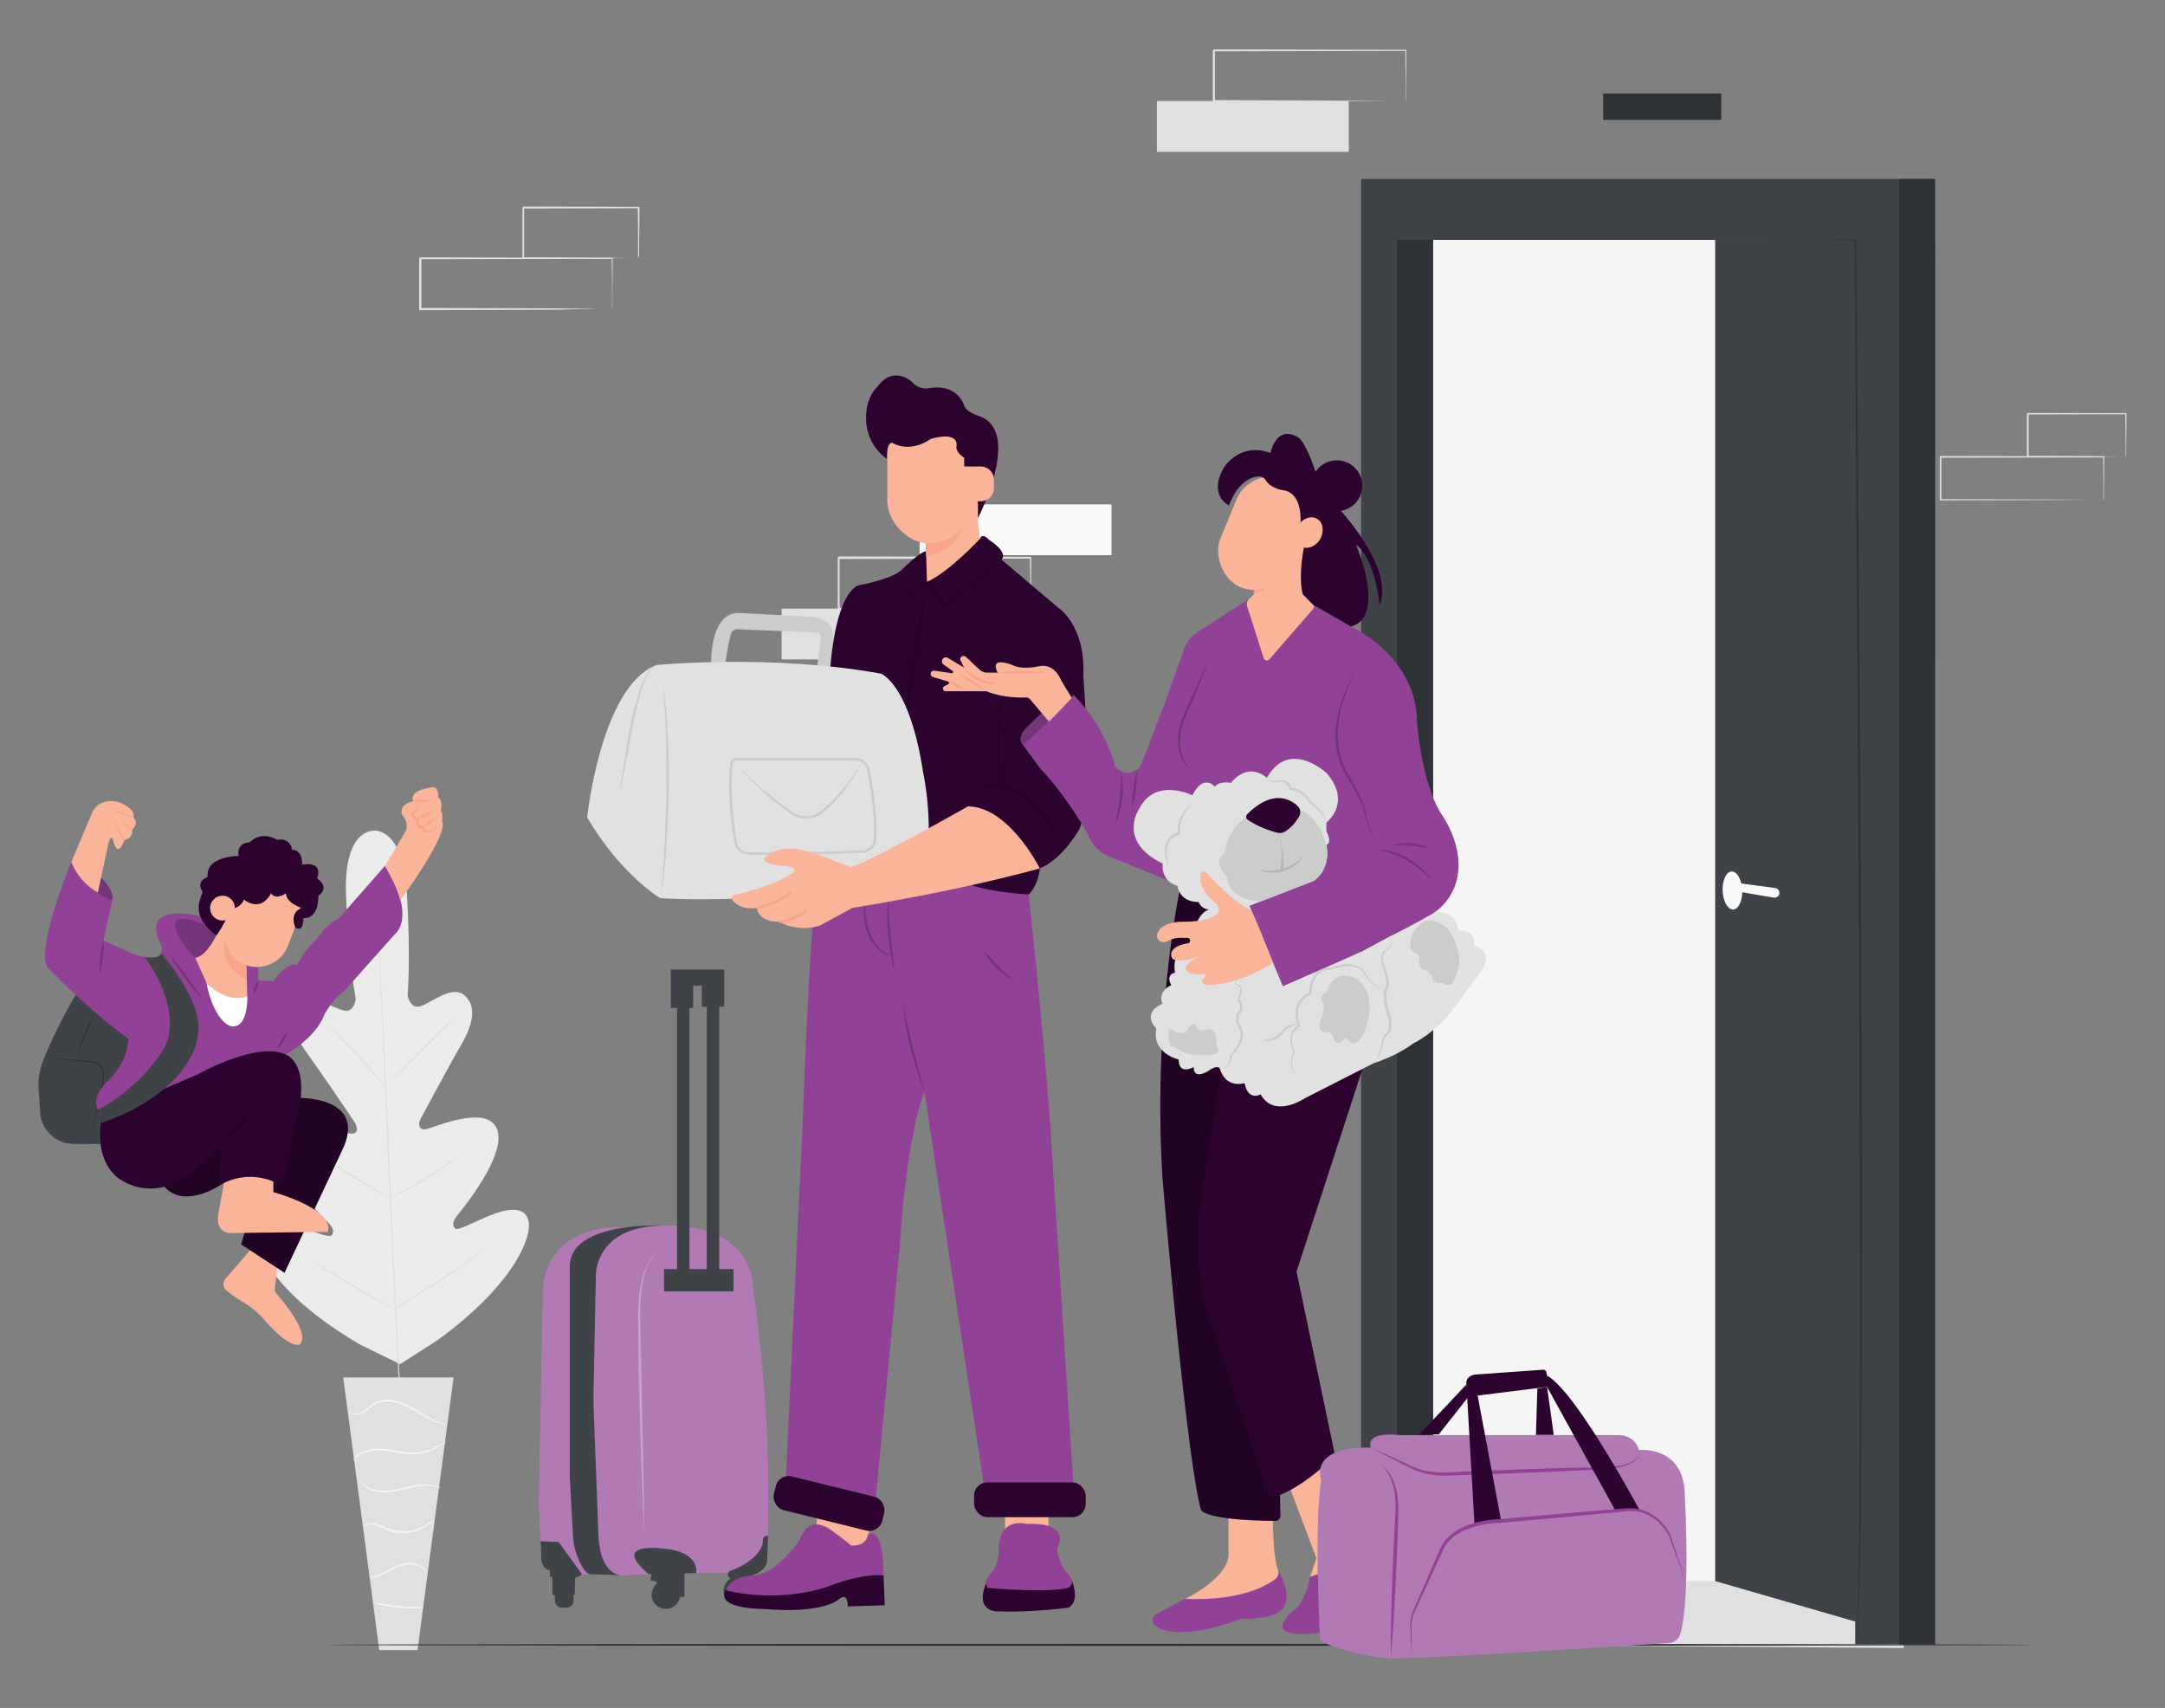  <!DOCTYPE svg PUBLIC "-//W3C//DTD SVG 1.1//EN" "http://www.w3.org/Graphics/SVG/1.1/DTD/svg11.dtd">
<svg xmlns="http://www.w3.org/2000/svg" width="865.76" height="682.89" viewBox="0 0 865.76 682.89">
<rect x="0" y="0" width="865.76" height="682.89" fill="#808080" stroke="none"/>
<defs>
<style xmlns="http://www.w3.org/1999/xhtml">*, ::after, ::before { box-sizing: border-box; }
img, svg { vertical-align: middle; }
</style>
<style xmlns="http://www.w3.org/1999/xhtml">*, body, html { -webkit-font-smoothing: antialiased; }
img, svg { max-width: 100%; }
</style>
</defs>
<path d="M565.86,657.47s-1-27.52,0-26.58,120,0,120,0l75.43,18.41v9.64Z" fill="#e0e0e0"/>
<path d="M149.24,332.2s-11.94-.85-10.86,25.95,3.85,41.09,3.85,41.09-.36,5.94-5,4.73-13.25-6.91-17.58-2.54-2.86,11.36,3,19.46,18.17,26.28,19.27,28,1.58,4.65-1.75,4.37-25.24-7.77-28.2,2.9,17.11,30.49,19.33,32.76,2.28,3.61,1.39,4.95-8-1.86-14.38-3.73-14.06-2.92-15.22,3.37,7.69,24.69,40.85,44.07L160,545.43,175,535.81c31.06-22.59,38-41.8,36.28-47.94S202,483.53,195.85,486s-12.95,6.4-13.95,5.15-1-2.65.89-5.06,19.94-24.21,16-34.53-25.15-.69-28.4-.08-3.15-2.44-2.17-4.18,11.28-21.1,16.32-29.75,5.93-15.66,1.08-19.68-12.73,2.76-17.2,4.37S163,398,163,398s1.29-14.48-.3-41.27S149,332.12,149,332.12" fill="#ebebeb"/>
<path d="M150.18,356.21v.56a7.59,7.59,0,0,0,.13,1.58c.11,1.48.25,3.61.44,6.31.36,5.49.84,13.46,1.37,23.3,1.09,19.67,2.37,46.86,3.69,76.9s2.51,57.24,3.51,76.93c.49,9.81.9,17.77,1.18,23.29.14,2.73.24,4.86.31,6.31v1.66a2.53,2.53,0,0,1,0,.55v-.55a9.54,9.54,0,0,0-.12-1.66c-.1-1.46-.24-3.59-.43-6.31-.36-5.49-.83-13.45-1.39-23.29-1.08-19.67-2.36-46.87-3.67-76.92s-2.4-57.13-3.44-76.8c-.5-9.81-.91-17.78-1.18-23.3-.14-2.74-.25-4.87-.32-6.31v-1.65Z" fill="#e0e0e0"/>
<path d="M131.52,410a4.91,4.91,0,0,1,1,.82c.61.55,1.46,1.39,2.52,2.43,2.11,2.08,4.94,5,8,8.36l7.81,8.53,2.36,2.59a5.24,5.24,0,0,1,.84,1,5.27,5.27,0,0,1-1-.82c-.61-.55-1.48-1.39-2.52-2.45-2.08-2.1-4.87-5.09-7.89-8.41l-7.88-8.48c-.93-1-1.72-1.86-2.39-2.56A5.77,5.77,0,0,1,131.52,410Z" fill="#e0e0e0"/>
<path d="M155.63,433.17c-.12-.13,5.72-6.23,13-13.65S182,406.19,182.13,406.3s-5.71,6.31-13,13.65S155.75,433.28,155.63,433.17Z" fill="#e0e0e0"/>
<path d="M155.56,479.38a6.13,6.13,0,0,1,1.12-.69l3.16-1.75c2.63-1.48,6.31-3.55,10.19-5.95s7.41-4.73,9.92-6.39l3-2a5.42,5.42,0,0,1,1.14-.67,6.3,6.3,0,0,1-1,.87c-.68.52-1.58,1.26-2.87,2.15-2.46,1.76-5.91,4.13-9.86,6.54s-7.6,4.42-10.3,5.81l-3.15,1.58A5.29,5.29,0,0,1,155.56,479.38Z" fill="#e0e0e0"/>
<path d="M129.14,463.22a4.44,4.44,0,0,1,1.1.52c.7.36,1.68.91,2.89,1.57,2.43,1.38,5.76,3.32,9.47,5.49s7,4.18,9.32,5.67c1.18.72,2.14,1.34,2.79,1.76a4.78,4.78,0,0,1,1,.73,5,5,0,0,1-1.1-.52c-.69-.36-1.69-.92-2.9-1.58-2.43-1.37-5.76-3.31-9.47-5.49s-7-4.18-9.34-5.66c-1.18-.74-2.14-1.34-2.79-1.77A4.82,4.82,0,0,1,129.14,463.22Z" fill="#e0e0e0"/>
<path d="M123.89,504a8.67,8.67,0,0,1,1.4.69l3.72,2c3.16,1.75,7.42,4.21,12.13,7s9,5.26,12.06,7.11l3.61,2.22a7.93,7.93,0,0,1,1.28.89,8.32,8.32,0,0,1-1.41-.68l-3.7-2.05c-3.16-1.75-7.42-4.21-12.15-7s-9-5.27-12-7.11l-3.61-2.21A6.78,6.78,0,0,1,123.89,504Z" fill="#e0e0e0"/>
<path d="M157.41,523.2a8.86,8.86,0,0,1,1.39-.93l3.86-2.36c3.28-2,7.79-4.73,12.62-7.89s9.26-6.18,12.41-8.38l3.73-2.58a9.81,9.81,0,0,1,1.4-.9,8.22,8.22,0,0,1-1.26,1.09c-.84.66-2.07,1.57-3.61,2.74-3.16,2.29-7.42,5.35-12.34,8.54s-9.46,5.91-12.79,7.88c-1.58,1-3,1.71-4,2.2A9.36,9.36,0,0,1,157.41,523.2Z" fill="#e0e0e0"/>
<polygon points="181.38 550.73 137.25 550.73 151.65 659.76 166.97 659.76 181.38 550.73" fill="#e0e0e0"/>
<path d="M139.54,564.14a.61.61,0,0,0,.23.38,2.93,2.93,0,0,0,1.07.77,5.34,5.34,0,0,0,4.66-.58c1.78-1,3.33-2.91,5.72-3.76a12.45,12.45,0,0,1,8.11.16,34.72,34.72,0,0,1,7.56,3.66,54.18,54.18,0,0,0,6.15,3.3,16.93,16.93,0,0,0,4.53,1.3,7.77,7.77,0,0,0,1.27.1h.46a22.93,22.93,0,0,1-6-1.88,57.18,57.18,0,0,1-6-3.39,33.44,33.44,0,0,0-7.68-3.78,13,13,0,0,0-8.57-.1,11.61,11.61,0,0,0-3.3,2,25,25,0,0,1-2.52,2,5.14,5.14,0,0,1-4.29.74A4.26,4.26,0,0,1,139.54,564.14Z" fill="#f5f5f5"/>
<path d="M141.14,584.22a13.66,13.66,0,0,1,1.05-1.17,9.71,9.71,0,0,1,3.53-2.24,15.82,15.82,0,0,1,6.14-.93,63.83,63.83,0,0,1,7.66,1.06,26.11,26.11,0,0,0,7.89.31,20.83,20.83,0,0,0,6.18-1.76,19.63,19.63,0,0,0,3.72-2.21,5.23,5.23,0,0,0,1.19-1.06,44.81,44.81,0,0,1-5.19,2.81,23.14,23.14,0,0,1-6.06,1.58,27.8,27.8,0,0,1-7.67-.38,58,58,0,0,0-7.77-1,15.81,15.81,0,0,0-6.31,1.12,9.27,9.27,0,0,0-3.54,2.52,6,6,0,0,0-.66,1A1.31,1.31,0,0,0,141.14,584.22Z" fill="#f5f5f5"/>
<path d="M176.46,595a3.88,3.88,0,0,0-1.21-.63,13.13,13.13,0,0,0-3.66-.77,22.87,22.87,0,0,0-5.54.31c-2.05.33-4.26.9-6.58,1.39a27.42,27.42,0,0,1-6.57.74,14.16,14.16,0,0,1-5.21-1.12,11.84,11.84,0,0,1-4-3,3.49,3.49,0,0,0,.74,1.15,9.35,9.35,0,0,0,3,2.26,14.2,14.2,0,0,0,5.39,1.32,26.51,26.51,0,0,0,6.76-.69c2.35-.51,4.54-1.09,6.54-1.45a25.1,25.1,0,0,1,5.4-.46A21,21,0,0,1,176.46,595Z" fill="#f5f5f5"/>
<path d="M145,610.09a7.1,7.1,0,0,1,4.29-.44,20.48,20.48,0,0,1,4.48,1.67,16.84,16.84,0,0,0,5.82,1.57,17.32,17.32,0,0,0,10.52-2.41,14,14,0,0,0,2.64-2,4.06,4.06,0,0,0,.77-.93A36.45,36.45,0,0,1,169.9,610a18.14,18.14,0,0,1-10.24,2.18c-4.18-.24-7.38-2.73-10.28-3.06a6.5,6.5,0,0,0-3.33.28A2.26,2.26,0,0,0,145,610.09Z" fill="#f5f5f5"/>
<path d="M147.5,631a8.78,8.78,0,0,0,3.68-.74c2.22-.74,5-2.43,8.17-3.71a13,13,0,0,1,4.73-1,8.8,8.8,0,0,1,3.77.85,8.93,8.93,0,0,1,2.73,2.35,2,2,0,0,0-.43-.93,6,6,0,0,0-2.06-1.86,8.82,8.82,0,0,0-4-1.09,13.73,13.73,0,0,0-5,1c-3.32,1.33-6,3.08-8.1,3.91S147.49,630.89,147.5,631Z" fill="#f5f5f5"/>
<path d="M149.65,640.75a10.23,10.23,0,0,0,2.8.92,53.21,53.21,0,0,0,7,1.16,49.23,49.23,0,0,0,7.08.21,9.94,9.94,0,0,0,2.92-.35c0-.22-4.47,0-9.92-.57S149.73,640.55,149.65,640.75Z" fill="#f5f5f5"/>
<rect x="462.63" y="40.41" width="76.74" height="20.3" fill="#e0e0e0"/>
<path d="M562.1,40.41a2.16,2.16,0,0,1,0-.36V35c0-3.5-.08-8.53-.12-14.89l.23.24-76.74.16c.18-.18-.39.39.38-.4h0v20.3l-.38-.38,54.58.18,16.14.11h.17l-16,.11-55,.17H485V20.14h0l.39-.39,76.74.16h.24v.23c0,6.42-.1,11.5-.13,15v5A1.36,1.36,0,0,1,562.1,40.41Z" fill="#e0e0e0"/>
<rect x="312.56" y="243.36" width="76.74" height="20.3" fill="#e0e0e0"/>
<rect x="367.74" y="201.67" width="76.74" height="20.3" fill="#fafafa"/>
<path d="M412,243.36V238c0-3.5-.08-8.53-.14-14.89l.23.24-76.74.15.4-.39h0v20.27l-.38-.38,54.69.17,16.15.11h.17l-16.05.11-55,.18H335V222.87h0l.4-.39,76.74.15h.25v.24c0,6.4-.11,11.5-.14,15v4.95A.7.7,0,0,1,412,243.36Z" fill="#e0e0e0"/>
<path d="M244.76,123.53a2.41,2.41,0,0,1,0-.38v-5c0-3.51,0-8.55-.12-14.9l.23.24-76.74.14.38-.38h0v20.27l-.38-.39,54.69.17,16.14.11h0l-16,.43L168,124h-.39V103.3h0c.77-.79.22-.22.39-.39l76.74.16H245v.23c0,6.41-.09,11.5-.13,15v4.93C244.84,123.36,244.8,123.44,244.76,123.53Z" fill="#e0e0e0"/>
<path d="M255.16,103.3V97.77c0-3.57,0-8.6-.14-14.78l.26.28-46.1.11c-.35.35.47-.47.39-.38h0v20.27l-.38-.38,33,.18,9.6.11h3.52a5.89,5.89,0,0,1-.84,0H252l-9.47.11-33.23.17h-.37V83h0l.4-.4,46.11.11h.28v.27c0,6.31-.11,11.34-.14,15v4A8.26,8.26,0,0,1,255.16,103.3Z" fill="#e0e0e0"/>
<path d="M841.13,199.9a1.61,1.61,0,0,1,0-.31v-4.28c0-3,0-7.27-.11-12.62l.2.21L776,183l.33-.33h0v17.23l-.31-.32,46.48.14,13.73.1h.15l-13.64.09-46.72.15h-.33v-17.4h0l.33-.33,65.24.12h.2v.21c0,5.46-.09,9.78-.11,12.79v4.2A2.2,2.2,0,0,1,841.13,199.9Z" fill="#e0e0e0"/>
<path d="M850,182.65a1.93,1.93,0,0,1,0-.34V178c0-3-.08-7.31-.13-12.62l.24.23-39.2.1.33-.33h0v17.22l-.31-.31,28,.14,8.17.09h2.21a5.08,5.08,0,0,1,.78,0,2.81,2.81,0,0,1-.71,0h-2.14l-8.09.1-28.25.14h-.34V165.44h0s.64-.63.35-.33l39.2.09h.24v.24c0,5.31-.1,9.63-.13,12.62v3.4A9.68,9.68,0,0,1,850,182.65Z" fill="#e0e0e0"/>
<path d="M812.88,657.66c0,.22-152.88.41-341.43.41S130,657.88,130,657.66s152.85-.41,341.46-.41S812.88,657.44,812.88,657.66Z" fill="#2e3135"/>
<polygon points="692.63 632.17 560.4 632.17 560.4 79.72 708.06 79.72 692.63 632.17" fill="#f5f5f5"/>
<polyline points="685.88 95.92 685.88 632.17 773.52 657.47 773.82 95.92 685.88 95.92" fill="#3f4347"/>
<path d="M696.69,355.89c.17,4.2-1.44,7.68-3.6,7.76s-4.05-3.25-4.23-7.44,1.45-7.67,3.6-7.76S696.51,351.69,696.69,355.89Z" fill="#fafafa"/>
<path d="M692.65,352.77l17.25,2.3a1.94,1.94,0,0,1,1.66,1.83h0a1.91,1.91,0,0,1-1.83,2,1.88,1.88,0,0,1-.41,0l-16.55-2.81Z" fill="#fafafa"/>
<polygon points="544.29 71.57 544.29 90.1 544.29 95.92 544.29 657.47 573.05 657.47 573.05 95.92 741.88 95.92 741.88 657.47 773.52 657.47 773.52 95.92 773.52 90.1 773.52 71.57 544.29 71.57" fill="#3f4347"/>
<rect x="558.66" y="95.92" width="14.39" height="561.55" fill="#2e3135"/>
<rect x="759.43" y="71.57" width="14.39" height="585.91" fill="#2e3135"/>
<rect x="641.08" y="37.38" width="47.24" height="10.55" fill="#2e3135"/>
<path d="M742,657.47h0a.59.59,0,0,0,.14-.23,8,8,0,0,0,.21-1.17c.12-1.06.25-2.62.34-4.73.22-4.11.4-10.18.54-18,.3-15.63.47-38.25.54-66.25.15-55.88,0-133.11-.51-218.39-.66-104.8-1.23-197.38-1.58-252.91l.24.23-41.28-.11h0l41.28-.11h.24v.24c.58,55.49,1.39,148.1,1.92,252.9.43,85.29.57,162.47.27,218.42-.14,27.94-.41,50.56-.79,66.25q-.3,11.83-.69,18c-.14,2-.29,3.61-.43,4.65a8.12,8.12,0,0,1-.25,1.19.53.53,0,0,1-.17.25Z" fill="#2e3135"/>
<path d="M44.84,360.12s1.11-2.51-2.3-6.91a20.4,20.4,0,0,0-8.7-6.38l-5.37-2.09S27.73,354.91,44.84,360.12Z" fill="#914296" data-primary="true"/>
<path d="M44.84,360.12s1.11-2.51-2.3-6.91a20.4,20.4,0,0,0-8.7-6.38l-5.37-2.09S27.73,354.91,44.84,360.12Z" opacity="0.2"/>
<path d="M110.91,506.87l-1,8.3a2.65,2.65,0,0,0,.63,2c3,3.49,13.87,16.6,9.16,20.46,0,0-4,2-14.88-10.91a33.64,33.64,0,0,0-7-5.74,51.13,51.13,0,0,1-6-4l-1.25-1a3.27,3.27,0,0,1-.44-4.68l9.88-11.45Z" fill="#f9b499"/>
<path d="M113.77,508.9,96.42,497.5l8.92-29.26-11.4-1-6.45,6.95s-14,9.25-21.86.16L103.86,436l16,3s27.67-.48,16.76,21.34Z" fill="#2b032e" data-secondary="true"/>
<path d="M113.77,508.9,96.42,497.5l8.92-29.26-11.4-1-6.45,6.95s-14,9.25-21.86.16L103.86,436l16,3s27.67-.48,16.76,21.34Z" opacity="0.2"/>
<path d="M40.13,457.45l-10.68-.08A13.47,13.47,0,0,1,16.14,445.6c0-.22-.05-.45-.07-.67l-.63-9.16a26.62,26.62,0,0,1,1.69-11.38,192.22,192.22,0,0,1,13.11-26.56l34.93,5.93Z" fill="#3f4347"/>
<path d="M35.91,453.85a108.74,108.74,0,0,0,3.87-12.37,46,46,0,0,0,1.67-12.88,4.53,4.53,0,0,0-4.57-4.17c-2.14-.24-4.29-.48-6.45-.66-4.3-.38-8.62-.68-12.94-.75,4.31.28,8.61.67,12.91,1.13,2.14.24,4.29.47,6.43.73A4.06,4.06,0,0,1,41,428.63c.25,4.29-.63,8.58-1.54,12.76s-2.17,8.36-3.5,12.46Z" fill="#2e3135"/>
<path d="M31,420.62a139.55,139.55,0,0,0,6.62-15.46A140.36,140.36,0,0,0,31,420.62Z" fill="#2e3135"/>
<path d="M19.05,386.9s18.35,18.85,32.24,28.27c0,0,.49,8.93-8.44,17.36,0,0-6.5,5.74-3.72,11.16a8,8,0,0,0,1.74,2.23l24.92-10.68,13.27-5.69s25.29-13.39,35.21-7.93c0,0,11.9-6.45,15.38-15.87,0,0,3.47-6.45,7.93-9.43l20.33-22.81s8.93-6.45-4-27.28L135.6,367.06a20.18,20.18,0,0,0-8.43,7.94,35.41,35.41,0,0,0-8.44,10.91s-3.47-2-9.42,6.45l-6-.5-.1-5.69s-10.81.73-16.51-12.41c0,0-2.55-1.65-6.45-7.44,0,0-20.86-5.39-17.46,7.53a8.41,8.41,0,0,0,.74,1.85c.64,1.24,1.77,3.86.85,5.57-.7,1.28-2.54,2.05-6.61,1.33a35.86,35.86,0,0,1-4.55-1.16L41.37,376l3.47-15.87s-12.9-5.46-16.37-15.38C28.47,344.74,14.09,379.46,19.05,386.9Z" fill="#914296" data-primary="true"/>
<path d="M250.55,490.63s-33.62-3.05-33.62,28.19l-1.49,82.83,1,21.32s2.48,7.94,19.34,6.45l-.48-113.23a32,32,0,0,1,4.14-16.07C241.78,496,245.33,492.07,250.55,490.63Z" fill="#914296" data-primary="true"/>
<path d="M250.55,490.63s-33.62-3.05-33.62,28.19l-1.49,82.83,1,21.32s2.48,7.94,19.34,6.45l-.48-113.23a32,32,0,0,1,4.14-16.07C241.78,496,245.33,492.07,250.55,490.63Z" fill="#fff" opacity="0.3"/>
<path d="M265.53,490.06s-24-1.41-33.89,7.68a12.12,12.12,0,0,0-3.8,8.94v83.56l1.26,23.48a28.46,28.46,0,0,0,3,11.37c1.06,2.1,2.34,3.94,3.71,4.33l12.09.38L250.66,498Z" fill="#3f4347"/>
<path d="M264.54,490.06s35.71-3,36.7,25.79c0,0,5.95,39.18,5.95,75.88v24.79s-.47,12-18.3,12.39h-1c-18.84,0-38.68,1-38.68,1s-9.42,1-9.92-16.86l-2-53.06,1-50.09S237.76,490.55,264.54,490.06Z" fill="#914296" data-primary="true"/>
<path d="M264.54,490.06s35.71-3,36.7,25.79c0,0,5.95,39.18,5.95,75.88v24.79s-.47,12-18.3,12.39h-1c-18.84,0-38.68,1-38.68,1s-9.42,1-9.92-16.86l-2-53.06,1-50.09S237.76,490.55,264.54,490.06Z" fill="#fff" opacity="0.3"/>
<path d="M263.55,500a13.13,13.13,0,0,0-4.55,5.45c-5.19,10.83-3.51,23.78-3.65,35.45.27,18.6.87,38.76,1.6,57.35.21,4.77.4,9.55.65,14.33-.18-28.75-1.32-60.89-1.6-89.61.09-7.06,1.39-18.59,7.55-23Z" fill="#fff" opacity="0.3"/>
<path d="M273.75,629.11l4.66-.14s1.51-7.49-10.4-9.47c0,0-25.45-4.29-8.51,10l1.07-.27-.49,2.66,2.48.49.5,2.48s-3,1-1,5c0,0,1.49,2,5.16-.94l6.44-.49Z" fill="#3f4347"/>
<circle cx="266.28" cy="637.6" r="5.7" fill="#3f4347"/>
<circle cx="295.04" cy="636.11" r="5.7" fill="#3f4347"/>
<path d="M223.38,616.52l9.35,12.86s-2.9,3.51-12.82,1v-2.48s-3.47-.49-3.47-5l-.26-6.65Z" fill="#3f4347"/>
<path d="M230,630l-.16,7.14a.73.73,0,0,1-.73.72h-7.47a.74.74,0,0,1-.74-.74v-7.69Z" fill="#3f4347"/>
<path d="M224.72,636.36h1.78a2.83,2.83,0,0,1,2.83,2.83v3.62a0,0,0,0,1,0,0h-7.44a0,0,0,0,1,0,0v-3.62a2.83,2.83,0,0,1,2.83-2.83Z" transform="translate(451.22 1279.17) rotate(-180)" fill="#3f4347"/>
<path d="M307.19,614l-.49,10.42s0,6-13.84,6.87a1.72,1.72,0,0,1-1.79-1.43h0A1.73,1.73,0,0,1,292.2,628c2.83-1,9.3-3.75,12.22-9.19a5.9,5.9,0,0,0,.63-2.83C305.05,615.12,305.41,614,307.19,614Z" fill="#3f4347"/>
<rect x="265.53" y="507.42" width="27.77" height="8.93" transform="translate(558.84 1023.76) rotate(-180)" fill="#3f4347"/>
<rect x="282.65" y="399.05" width="4.96" height="111.59" transform="translate(570.25 909.69) rotate(-180)" fill="#3f4347"/>
<rect x="270.74" y="399.55" width="4.96" height="111.59" transform="translate(546.44 910.68) rotate(-180)" fill="#3f4347"/>
<path d="M284.38,264.9s-.49-19.84,10.91-19.84l28.27,1.49s10.42-.15,9.67,9.1l-1,10.91-5.46.07,1.54-11.86a1.66,1.66,0,0,0-1.58-1.85L295,251.6a2.72,2.72,0,0,0-2.76,2.06,96.74,96.74,0,0,0-2.13,11.48Z" fill="#ccc"/>
<path d="M428.59,631.79s3.58,8.54-1.38,11c0,0-14.87,2-27.27,1.49,0,0-10.66,1.15-5.58-11.33Z" fill="#2b032e" data-secondary="true"/>
<path d="M353.32,629.91l.49,11.91-14.87.49s.49-6.44-4-2.48c0,0-6.45,5.46-29.26,3.48,0,0-20.78.17-15.11-8.1l46.85-9.76Z" fill="#2b032e" data-secondary="true"/>
<path d="M411.34,357.64s5,45.13,8.43,88.77l9.43,146.8L394,597.68,369.68,436.49s-6.94,15.38-9.91,62.49l-9.92,103.66-35.71-8.93,6.94-147.3s2.48-71.41,5-85.3l3.47-7.44,53.56-15.37Z" fill="#914296" data-primary="true"/>
<g opacity="0.2">
<path d="M392.5,379c3,5.48,7.69,10.68,13.39,13.4-5-3.95-9.17-8.63-13.39-13.4Z"/>
</g>
<g opacity="0.2">
<path d="M369.68,436.49c-3-11.54-6.4-23.46-8.43-35.21a91.57,91.57,0,0,0,2.88,17.93,133.71,133.71,0,0,0,5.55,17.28Z"/>
</g>
<g opacity="0.2">
<path d="M357.78,388.88c-.94-9.91-2.43-19.78-2.48-29.75a60.55,60.55,0,0,0-.07,15,100.9,100.9,0,0,0,2.55,14.77Z"/>
</g>
<g opacity="0.2">
<path d="M345.88,359.13c-1.34,7.89.1,18.27,8,22.24a13.45,13.45,0,0,0,3.42,1.07,17.48,17.48,0,0,1-3.18-1.5c-7.2-4.53-8.22-14-8.23-21.81Z"/>
</g>
<path d="M392,215.3s.5-2.48,3.47.5c0,0,7.94,5,5,7.93l22.82,19.35s10.91,6.94,9.92,27.27c0,0,4,48.11-1.49,61,0,0-6.45,11.91-15.87,15.87,0,0-.5,6.45-4.47,10.42,0,0-19.34-1-26.78-5.46l-59.51-21.82,6.94-63s1.49-28.27,10.91-33.23c0,0,13.39-2.48,17.36-6,0,0,6.81-7,9.86-7.7Z" fill="#2b032e" data-secondary="true"/>
<path d="M409.25,298s-2.33-1.6-.36-5.06a9.07,9.07,0,0,1,1.57-2l7.94-7.7,3.4,4.51Z" fill="#914296" data-primary="true"/>
<path d="M409.25,298s-2.33-1.6-.36-5.06a9.07,9.07,0,0,1,1.57-2l7.94-7.7,3.4,4.51Z" opacity="0.2"/>
<path d="M515,592.72,526.4,623l-2.48,7.44s2,18.85,12.4,3.47l4.47-17.36-9.87-31.25Z" fill="#f9b499"/>
<path d="M511,627.69s8.43,13.63-1,17.6c0,0-3,2-13.89,2,0,0-24.12,9.82-34.13,2.71a2.63,2.63,0,0,1,.2-4.41c2.32-1.36,6.14-3.49,11.61-6.23l25.3-11.9Z" fill="#914296" data-primary="true"/>
<path d="M509.05,603.63s-.4,17.76,2,24.06a3.16,3.16,0,0,1-1,3.61c-4,3.08-14.31,8.77-36.16,8,0,0,17.86-8.43,17.36-18.35V601.65Z" fill="#f9b499"/>
<path d="M512,606.1l-4.43-249.45-36,.21s-10.65,51.37-6.68,114.35c0,0,9.42,111.09,15.37,132.42,0,0,1,4.27,29.74,4.46A2,2,0,0,0,512,606.1Z" fill="#2b032e" data-secondary="true"/>
<path d="M512,606.1l-4.43-249.45-36,.21s-10.65,51.37-6.68,114.35c0,0,9.42,111.09,15.37,132.42,0,0,1,4.27,29.74,4.46A2,2,0,0,0,512,606.1Z" opacity="0.2"/>
<path d="M546.24,423.1l-27.77,85.31L533.66,581a1.64,1.64,0,0,1-.43,1.49c-2.6,2.64-13,12.74-24.13,16.27a1.64,1.64,0,0,1-2-1.05l-26.28-78.85s-3.47-23.31,0-42.65l9.42-61.5Z" fill="#2b032e" data-secondary="true"/>
<path d="M391,198.44s-.5,9.92,1,16.86c0,0-12.4,13.39-21.32,17.36l-.5-17.36,17.36-17.36Z" fill="#f9b499"/>
<path d="M370.18,215.3l.11,7.15s12.5-2.18,14.38-11.36Z" fill="#f7a48b"/>
<path d="M400.82,223.16c-7.44,5.88-15.78,12.88-23,19l.72.08c-1.85-2.47-5.61-7.43-7.49-9.88l-.28-.37-.34.3c-1.59,1.38-4.79,4.16-6.37,5.55l.48.12q-1-2.46-2.1-4.91c-.52-1.22-1.61-3.68-2.15-4.89,1.17,3.26,2.46,6.8,3.68,10l.15.39c.19-.17,3.34-2.71,3.61-2.94L371,233l-.63-.07c2,2.7,5.69,7.7,7.71,10.38,7.35-6.33,15.67-13.57,22.78-20.14Z" opacity="0.2"/>
<path d="M359.77,300.61q6.45-33.81,10.91-68-6.48,33.79-10.91,68Z" opacity="0.2"/>
<path d="M424.43,340.66a33.71,33.71,0,0,0-15-22.56,34.64,34.64,0,0,0-7.93-3.62,12.63,12.63,0,0,0-11.72,2.19,11.92,11.92,0,0,0-3.77,5.76,12.24,12.24,0,0,1,4.07-5.38,12.68,12.68,0,0,1,12.75-1.13c10.78,3.93,18.73,13.74,21.56,24.74Z" opacity="0.2"/>
<path d="M408.86,261.92c-3.58,3.63-5.39,8.65-6.91,13.42-2.94,10.31-3.51,21.24-3.29,31.92L399,314l1-.07c-.29-4-.56-9.52-.57-13.48a97.87,97.87,0,0,1,2.85-25.06c1.43-4.79,3.14-9.81,6.64-13.5Z" opacity="0.2"/>
<path d="M352.33,269.36s11.4,4,16.86,39.68c0,0,5,22.31,0,43.64,0,0-63,8.93-105.14,6.45,0,0-15.38-8.93-29.26-32.24,0,0,5.45-52.57,27.77-61C262.56,265.89,309.18,261.43,352.33,269.36Z" fill="#e1e1e2"/>
<path d="M264.54,271.84c1.3,7.17,1.44,14.51,1.74,21.77.57,18.23.06,36.45-1.15,54.64-.25,3.63-.57,7.26-1.08,10.88,2-10.78,2.54-21.77,3.06-32.69.21-5.47.47-10.95.37-16.43-.07-9.13-.37-18.26-1.23-27.35a77.35,77.35,0,0,0-1.71-10.82Z" fill="#ccc"/>
<path d="M262.56,265.89c-3.4.79-6.17,8.32-7.21,11.41-2.91,8.76-4.21,17.94-5.69,27q-1.08,6.81-2,13.65c1.73-7.74,3.79-19.14,5.25-27.07,1.12-5.41,4.39-23,9.63-25Z" fill="#ccc"/>
<path d="M299,341.62a5.74,5.74,0,0,1-5.37-4.82c-1.18-7.4-2.95-21.39-1.51-31.87a2.16,2.16,0,0,1,2.13-1.85h47.88a5.75,5.75,0,0,1,5.63,4.65h0c1.22,6.37,3.2,18.46,2.66,27.83a5.7,5.7,0,0,1-5.49,5.4c-7.47.3-23.14.87-35.45.87C305.49,341.83,301.86,341.77,299,341.62Zm43.13-37.54H294.23a1.15,1.15,0,0,0-1.15,1c-1.41,10.35.34,24.23,1.51,31.58a4.74,4.74,0,0,0,4.44,4c11.75.59,36-.26,45.84-.66a4.72,4.72,0,0,0,4.54-4.46c.53-9.27-1.43-21.27-2.65-27.6h0A4.74,4.74,0,0,0,342.11,304.08Z" fill="#ccc"/>
<path d="M345.13,304.32a105.82,105.82,0,0,1-10.05,13.48,51.42,51.42,0,0,1-6,5.83,9.94,9.94,0,0,1-7.36,2.71,10,10,0,0,1-5.56-2.17,161,161,0,0,1-20.89-17.61A118.48,118.48,0,0,0,317,325.86a10.64,10.64,0,0,0,12.74-1.49c6.43-5.55,11.36-12.66,15.42-20.05Z" fill="#ccc"/>
<rect x="401.92" y="603.13" width="17.36" height="12.4" transform="translate(821.2 1218.67) rotate(-180)" fill="#f9b499"/>
<path d="M426.22,628.43a17.69,17.69,0,0,1-3.47-9.43s6.45-10.41-12.15-9.67c0,0-11.16-3.22-11.16,10.17,0,0,0,5-2,7.94S393,631.9,395,634.87c0,0,22.51,2.13,31.76.09a2.48,2.48,0,0,0,1.85-3.17A7.37,7.37,0,0,0,426.22,628.43Z" fill="#914296" data-primary="true"/>
<path d="M347.86,609.09s.5,9.91-7.44,8.92l-8.92-6.94a11.22,11.22,0,0,0-5-1.49l.49-5.45Z" fill="#f9b499"/>
<path d="M353.32,629.91s.24-20.56-6.33-16.23c0,0,.38,4.33-6.57,4.33,0,0-10.41-8.92-13.88-8.43,0,0-4-1-7,6.45,0,0-8.92,13.39-18.35,13.88-7.39.39-9.9,3.83-10.64,5.3a.58.58,0,0,0,.39.82c3.6.86,21.41,4.55,40-1.65C331,634.38,344.39,628.92,353.32,629.91Z" fill="#914296" data-primary="true"/>
<polygon points="289.59 387.64 289.59 389.63 289.59 394.09 289.59 402.52 280.66 402.52 280.66 394.09 277.19 394.09 277.19 403.02 268.26 403.02 268.26 394.09 268.26 390.12 268.26 387.64 289.59 387.64" fill="#3f4347"/>
<path d="M98.4,382.93l.5,15.38s-7.44,4-16.37-5.46l-4.46-9.92s4,0,8.43-8.92V362.6l8.92,5.45Z" fill="#f9b499"/>
<path d="M98.4,382.93l.25,8.68S87.77,387,89.86,376.79Z" fill="#f7a48b"/>
<path d="M98.9,398.31s.3,7-2.44,10.52a4.11,4.11,0,0,1-5.56.8c-2.48-1.67-6.2-5.93-8.37-16.78C82.53,392.85,90.22,401.53,98.9,398.31Z" fill="#fff"/>
<path d="M114.27,421.62s9.42,3,5,23.31l-6.06,27.49a1.42,1.42,0,0,1-2,1c-3.8-1.69-13.92-5.12-23.73.77l1-16.37S69.14,484.6,48.31,471.71c0,0-11.41-5.95-7.44-25.79l38.19-16.37S102.86,416.16,114.27,421.62Z" fill="#2b032e" data-secondary="true"/>
<path d="M88.48,457.82A76.2,76.2,0,0,0,101.87,442a174.72,174.72,0,0,0-13.39,15.87Z" opacity="0.2"/>
<path d="M109.31,472.43v4.24s24.3,6.44,21.82,15.87L92.94,493s-7.43,1-5.45-8.61l2.05-11.35A23.7,23.7,0,0,1,109.31,472.43Z" fill="#f9b499"/>
<path d="M41.37,376a44.48,44.48,0,0,0-1.49,13.39A44.8,44.8,0,0,0,41.37,376Z" opacity="0.2"/>
<path d="M40.87,445.92l-.6,3.08s14-4,25.52-13.76a44,44,0,0,0,10.94-13.45,23.86,23.86,0,0,0,1-19.41,73.42,73.42,0,0,0-13.29-21.11c-.7,1.28-2.54,2.05-6.61,1.33,2.28,2.83,12.54,18,9.55,31.71a19.12,19.12,0,0,1-2.48,6c-3,4.86-12.57,16.74-25.76,23.36A8,8,0,0,0,40.87,445.92Z" fill="#3f4347"/>
<g opacity="0.2">
<path d="M81,399.79a126,126,0,0,0-13.39-18.35A126.17,126.17,0,0,0,81,399.79Z"/>
<path d="M110.8,419.63a18.65,18.65,0,0,0,4.46-7.44,18.72,18.72,0,0,0-4.46,7.44Z"/>
<path d="M103.36,391.86a8.5,8.5,0,0,0-2,5.46,8.52,8.52,0,0,0,2-5.46Z"/>
</g>
<path d="M82.07,369.77s-6.61-3.13-10.25-2.2a2.56,2.56,0,0,0-1.76,3.34,28.41,28.41,0,0,0,8,12s3.47.5,8.43-8.92A20.73,20.73,0,0,1,82.07,369.77Z" opacity="0.2"/>
<path d="M39.13,356.9l4.22-19.59s1-4.47,2-1c0,0,1.49,7.44,4.47-.49a3.43,3.43,0,0,0,3-4s3-2.48.5-5c0,0,1-2-2-4l-1-.7a10.58,10.58,0,0,0-6.77-1.78,7.92,7.92,0,0,0-7.06,5.46l-7.94,18.84S30.7,351.94,39.13,356.9Z" fill="#f9b499"/>
<path d="M44.84,323.91a38.78,38.78,0,0,0,8.43,3,40.06,40.06,0,0,0-8.43-3Z" fill="#f7a48b"/>
<path d="M48.31,327.88a17.6,17.6,0,0,0,4.46,4,17.6,17.6,0,0,0-4.46-4Z" fill="#f7a48b"/>
<path d="M45.83,329.87a25,25,0,0,0,4,5.95,25.33,25.33,0,0,0-4-5.95Z" fill="#f7a48b"/>
<path d="M160.07,360s19.67-26.69,16.69-31.65c0,0,.5-3.47-.5-4,0,0,1-4.46-1-5.45,0,0,.5-5-3-4,0,0-8.93,1-7,5.45,0,0-4.41.74-4.69,3.79a3.16,3.16,0,0,0,.67,2.19,6,6,0,0,1,1,5.93L154,346.23S158.75,354,160.07,360Z" fill="#f9b499"/>
<path d="M171.8,320a10.48,10.48,0,0,0-6.45.49,10.48,10.48,0,0,0,6.45-.49Z" fill="#f7a48b"/>
<path d="M175.27,330.36c-1.3.81-3.22,2.23-4.76,1.63-.51-.26-.72-1-.84-1.61a2.6,2.6,0,0,1-1.41-.12c-1-.47-1-1.83-.94-2.81l0-.45c-1-.16-2.24-.68-1.62-1.91l-.08.11c1.43-1.54,2.85-3.1,4.17-4.76-1.66,1.32-3.22,2.74-4.76,4.17a2,2,0,0,0-.06,2.2,2.93,2.93,0,0,0,1.75,1.05l-.39-.53c-.34,2.11.55,4.29,3,4l-.5-.33c1,3.62,4.81,1.19,6.38-.61Z" fill="#f7a48b"/>
<path d="M174.28,326.89a10.06,10.06,0,0,0-5,4,10.16,10.16,0,0,0,5-4Z" fill="#f7a48b"/>
<path d="M173.29,324.41a12.59,12.59,0,0,0-6.45,3,12.67,12.67,0,0,0,6.45-3Z" fill="#f7a48b"/>
<path d="M525.14,241.81l15.15,8.7s25.79,11.91,26.29,37.2c0,0,1.48,23.81,9.42,37.2,0,0,12,15.84,5.16,30.88a23.38,23.38,0,0,1-10.24,10.75c-9.82,5.32-37.78,20.15-57.91,27.8,0,0-12.4-25.79-13.39-32.24l-19.34-16.86-13.89,6.45-23.31-9.43a14.84,14.84,0,0,1-7.93-8.43s-8.43-15.37-19.34-26.78l-6.7-9.17s17.11-15.13,20.09-20.09a66.58,66.58,0,0,1,16.86,28.77l.25.31a6.15,6.15,0,0,0,10.35-1.9l9.24-24.2,6.94-19.34a14.69,14.69,0,0,1,6.45-8.93l20.4-13.24Z" fill="#914296" data-primary="true"/>
<path d="M483.26,264.4c-3.61,7.28-6.95,14.69-10.22,22.13-2.45,5.45-2.79,12.67.17,18a14.56,14.56,0,0,0,4.1,4.52,15.28,15.28,0,0,1-3.67-4.75c-2.51-5.17-2.05-12.25.31-17.39,3.24-7.45,6.41-14.91,9.31-22.5Z" opacity="0.2"/>
<path d="M452.51,322.92a37.57,37.57,0,0,0,2-15.06,117.35,117.35,0,0,0-2,15.06Z" opacity="0.2"/>
<path d="M446.06,329.87c2.45-6.46,4.09-15.11,2-21.83.73,7.23-.83,14.71-2,21.83Z" opacity="0.2"/>
<path d="M428.58,279l-4.34-7.11s-2.48-6.94-8.93-5.46c0,0-6.45,1.49-10.41-.49,0,0-9.43-4-5.95,3h-4.13a4.64,4.64,0,0,1-3.16-1.24l-5.44-5.08a1.31,1.31,0,0,0-1.48-.21h0a1.29,1.29,0,0,0-.58,1.75l1.39,2.8-6.5-3.9a1.57,1.57,0,0,0-1.79.12h0a1.58,1.58,0,0,0,.07,2.51l3.62,2.58a.5.5,0,0,1-.36.89l-6.94-1a1.3,1.3,0,0,0-1.49,1.29h0a1.33,1.33,0,0,0,.94,1.25l6,1.78a.59.59,0,0,1,.09,1.1l-1.53.76a1.08,1.08,0,0,0-.41,1.56h0a1.08,1.08,0,0,0,.89.47h16.29s6,2.8,15.9,2.52a2,2,0,0,1,1.59.7l7.56,8.93S425,283.07,428.58,279Z" fill="#f9b499"/>
<path d="M419.28,268.86a100.09,100.09,0,0,1-20.33,0,100.82,100.82,0,0,1,20.33,0Z" fill="#f7a48b"/>
<path d="M399,273.33c-5.07.54-11.17-1.54-13.4-6.45,3.38,4,8.44,5.53,13.4,6.45Z" fill="#f7a48b"/>
<path d="M394.48,276.3a40.76,40.76,0,0,1-10.91-6.94,40.76,40.76,0,0,1,10.91,6.94Z" fill="#f7a48b"/>
<path d="M386.05,275.81a14.62,14.62,0,0,1-6.9-3.4,14.53,14.53,0,0,1,6.9,3.4Z" fill="#f7a48b"/>
<path d="M542.27,268.37c-7.67,11.88-11.73,28.24-4.29,41.16,2.9,4.82,5.94,9.64,7.54,15.07.27,1,.5,2.26.82,3.3a19.78,19.78,0,0,0,4.37,7.92,21.61,21.61,0,0,1-4.36-10.24,29.91,29.91,0,0,0-2.14-6.53,90,90,0,0,0-5.4-10,20.38,20.38,0,0,1-1-2c-5.77-12.51-1.89-27.18,4.48-38.71Z" opacity="0.2"/>
<path d="M571.54,339.29c-4.34-2.53-10.1-2.61-14.88-1.49.63.06,1.26.07,1.89.09a63.7,63.7,0,0,1,13,1.4Z" opacity="0.2"/>
<path d="M572.53,351.69c-5.09-6.74-13.58-12.55-22.32-11.91,8.7.84,16.1,6.1,22.32,11.91Z" opacity="0.2"/>
<path d="M525.41,352.18a14.26,14.26,0,0,0,5-14.38s2.48-.49,0-5.45v-3.48s10.42-7.93,0-19.83c0,0-14.88-13.89-23.8,2,0,0-6.95-6.94-14.39,2,0,0-4.46-1-6.44,1.49,0,0-4.47-5.45-8.93,3.47,0,0-14.88-7.44-21.33,5.46,0,0-8.92,12.89,9.43,21.82,0,0-1,6.94,5.95,8.93,0,0,.49,6.44,8.43,6.44a4.65,4.65,0,0,0,4.46,3s3.47,2,15.87-1.49Z" fill="#e1e1e2"/>
<path d="M530.37,328.87a14.51,14.51,0,0,0-6.22-8.31l.17.2a10.11,10.11,0,0,0-5.69-5.32A8.15,8.15,0,0,0,516,315l.46.41c-.51-2.77-2.88-3.94-5.48-3.2-1.4.2-3.49.22-4.4-1.21.92,1.9,3.48,1.93,5.3,1.67a3.31,3.31,0,0,1,3.72,3.22,8.19,8.19,0,0,1,4.83,1.56,10.92,10.92,0,0,1,3.17,3.78,16.51,16.51,0,0,1,6.78,7.62Z" fill="#ccc"/>
<path d="M478.3,320.44a13.67,13.67,0,0,0-7.44,12.92l.4-.5a7.15,7.15,0,0,0-5.34,5.81,13.25,13.25,0,0,0,.76,6.14c0,.69,0,2.75-1.28,2.91,1.38,0,1.58-1.91,1.71-3-.1-.58-.24-1.16-.35-1.74s-.12-1.12-.18-1.68c0-.29,0-1,0-1.26s.14-.95.17-1.23a6.5,6.5,0,0,1,4.69-5l.4-.1v-.41a14.66,14.66,0,0,1,6.46-12.87Z" fill="#ccc"/>
<path d="M530.37,337.8s-3-15.37-17.36-15.37c0,0-20.83-.5-23.31,18.84,0,0-5.45,2.48,1,9.43,0,0-.05,9.25,13.63,9.67l21.08-8.19S532.36,348.22,530.37,337.8Z" fill="#ccc"/>
<path d="M521.44,342.26c-4.12,3.89-9.68,6.42-15.4,5.79-.83,0-1.62-.25-2.45-.33a17,17,0,0,0,2.37.81c5.79,1.46,12.22-1.36,15.48-6.27Z" fill="#b3b3b3"/>
<path d="M512,334.83a45.36,45.36,0,0,1,.13,12.8l1,.07A46,46,0,0,0,512,334.83Z" fill="#b3b3b3"/>
<path d="M514.21,332.28a16.9,16.9,0,0,0,5.36-5.94,3.53,3.53,0,0,0-.78-4.19c-3-2.73-10-6.55-20,3.37a1.48,1.48,0,0,0,.2,2.29,38.72,38.72,0,0,0,11.74,5.12A4.21,4.21,0,0,0,514.21,332.28Z" fill="#2b032e" data-secondary="true"/>
<path d="M543.84,380.81,513,394.34,499.62,362.1c-10.66,2.23-15.87,1.49-15.87,1.49-5.95,1.49-7.44,13.39-7.44,13.39-8.43,3-6.44,11.9-6.44,11.9-4,1-1.49,5-1.49,5-5.95,3-3.47,7.44-3.47,7.44-8.93,4-2.48,9.92-2.48,9.92-2,9.92,8.92,12.4,8.92,12.4,0,6.45,6,3,6,3,0,5.45,5.95,1.48,5.95,1.48,3.47-2.48,4.46-1,4.46-1,2.48,8.43,9.92,5.95,9.92,5.95,1.49,7.44,6.45,4.47,6.45,4.47,5.45,9.92,17.85,1.48,17.85,1.48l27.28-13.88c10.41-3.47,15.87-7.94,15.87-7.94,8.92-4.46,15.37-12.89,15.37-12.89l11.93-16.06a8.34,8.34,0,0,0,1.69-4.42c.33-5.09-4.69-5.81-4.69-5.81,1-6.94-6.45-6-6.45-6,0-7.93-8.93-7.44-8.93-7.44s-6.37,3.9-19.3,10.38Z" fill="#e1e1e2"/>
<path d="M582.94,379.46a16.81,16.81,0,0,1-1.49,12.4s-1.48,4-4.46,1c0,0-3.47,1-4-1.49a5.07,5.07,0,0,0-3-3.47s-2.48.5-2.48-4a2.48,2.48,0,0,0-2-3s-1.22-.31-1.51-2.84a8.79,8.79,0,0,1,1-4.91c1.63-3.19,5.52-8,13-2.67C578,370.53,580.46,372,582.94,379.46Z" fill="#ccc"/>
<path d="M544.26,392.85s6.94,6.45,1,20.34c0,0-3.47,6.94-6,2.48,0,0-1-1.49-3,1,0,0-1.48,1.48-3-1.49a2.71,2.71,0,0,0-2.48-2.48s-4,.5-3-4a13.3,13.3,0,0,0,1.49-7.44s-3-2,1.49-5c0,0,1.49-7.44,8.92-5.95A9.78,9.78,0,0,1,544.26,392.85Z" fill="#ccc"/>
<path d="M555.69,374.52a3.78,3.78,0,0,1-1.83,5.46,3.3,3.3,0,0,0-1.55,3.11,12.71,12.71,0,0,0,.53,3.49,14.37,14.37,0,0,1,1.51,7.2,6,6,0,0,1-.3,1.12,7.49,7.49,0,0,0-.72,4A27.62,27.62,0,0,0,555,406.5c.62,2,.88,5.34-.73,6.84-1.53,1.16-1.72,3.09-2,4.82a15.07,15.07,0,0,1-3,6.93,14.55,14.55,0,0,0,3.57-6.81c.38-1.55.58-3.37,2-4.35,1.85-1.6,1.69-4.23,1.49-6.41a7.5,7.5,0,0,0-.33-1.34,24.24,24.24,0,0,1-1.3-4.88c-.21-1.61-.61-3.28-.12-4.87.16-.61.48-1.21.65-1.83a8.37,8.37,0,0,0,0-3.38,18.2,18.2,0,0,0-1.66-5,13.63,13.63,0,0,1-.58-3.14,2.77,2.77,0,0,1,1.13-2.68,4,4,0,0,0,1.61-5.89Z" fill="#ccc"/>
<path d="M553.72,396.15a13.67,13.67,0,0,1-6.6-5.37l-.67-1,0,0a6.66,6.66,0,0,0-2.77-3.07c-3.06-1.74-6.81-1.28-10.06-.37l-1.93.64.21,0a6.9,6.9,0,0,0-3.73.73c-3.51,1.77-4.56,6-4.76,9.59l.35-.45a8.65,8.65,0,0,0-5.5,6.72,14.78,14.78,0,0,0,.78,6.78l.23-.52a6.38,6.38,0,0,0-3.26,5.07,11.85,11.85,0,0,0,1.2,5.84v-.22a12.06,12.06,0,0,0-.82,2.93c-.55,3.05.53,6.33,3.55,7.6-4-2-3.87-6.73-2.24-10.3l0-.1,0-.12a18.51,18.51,0,0,1-.87-2.74,12.56,12.56,0,0,1-.19-2.12,5.8,5.8,0,0,1,3.29-5.23c-.06-.18-.52-1.92-.59-2.15-.65-2.92-.43-6.29,1.76-8.54a7.87,7.87,0,0,1,3.26-2.07c.18-3.38.92-7.46,4.21-9.17a6.08,6.08,0,0,1,3.31-.66l.1,0,1.88-.63c4.11-1.3,9.88-1.72,12.12,2.79,1.85,2.74,4.43,5.34,7.71,6.19Z" fill="#ccc"/>
<path d="M519.46,410.21c-2.06-1.24-4.74-.33-6.32,1.3-1.39,1.6-2.85,3.21-4.95,3.86a5,5,0,0,1-4.1-.2,4.13,4.13,0,0,0,2,1,7.42,7.42,0,0,0,6.28-2.37c1.81-2.26,3.88-4.44,7.09-3.62Z" fill="#ccc"/>
<path d="M487.72,427.07c3.1.34,4.75-2.11,4.77-5l-.1.23c3.24-3,6.38-8.1,3.68-12.39a2.91,2.91,0,0,1-.76-2.14,10.14,10.14,0,0,1,.31-2.44l-.2.28c2.21-1.64,1.74-4.31,0-6.12l.05.46c.77-1.69,2.11-4.8.11-6.08a2.67,2.67,0,0,0-.93-.27l.12.06c-.9-1.19-1-2.87-1.14-4.32,0,1.58-.07,3.3.88,4.65,2.74.49,1.05,4,.26,5.57l-.13.22.17.24c1.34,1.57,1.79,3.6-.12,4.91a11.47,11.47,0,0,0-.4,2.86,3.6,3.6,0,0,0,1.05,2.79l-.14-.15a6.34,6.34,0,0,1,.65,1.4c1,3.73-1.49,7.39-3.91,10l-.1.1v.12c.11,2.71-1.18,5-4.16,5Z" fill="#ccc"/>
<path d="M486.23,417.65s3,3-1.49,4c0,0-9.91,1.48-14.87-3,0,0-3,0-2.48-5,0,0-.38-3.42,1.85-1.61a4.27,4.27,0,0,0,4,.84,2.91,2.91,0,0,0,1.95-1.69A3,3,0,0,1,476,410c.7-.62,1.8-1.15,2.52.67a2.28,2.28,0,0,0,2.26,1.46,1.67,1.67,0,0,0,.76-.22,2.88,2.88,0,0,1,3.5.22C486.09,413.14,486.93,414.85,486.23,417.65Z" fill="#ccc"/>
<path d="M523.92,630.41s-1.48,9.42-6.44,13.39c0,0-15.87,12.4,11.4,8.93l6-25.79Z" fill="#914296" data-primary="true"/>
<path d="M667.48,656.88c-15.72,1.06-94.09,6.26-112.81,6.26,0,0-19.83-2.48-26.78-7.44,0,0-2.48-46.12.5-64,0,0-5.46-13.39,19.84-12.9,0,0-3-6.45,11.4-5h87.79s6.44,0,7.93,6c0,0,18.35-2,18.35,18.35,0,0,2.44,41.91-1.89,55.34A4.88,4.88,0,0,1,667.48,656.88Z" fill="#914296" data-primary="true"/>
<path d="M667.48,656.88c-15.72,1.06-94.09,6.26-112.81,6.26,0,0-19.83-2.48-26.78-7.44,0,0-2.48-46.12.5-64,0,0-5.46-13.39,19.84-12.9,0,0-3-6.45,11.4-5h87.79s6.44,0,7.93,6c0,0,18.35-2,18.35,18.35,0,0,2.44,41.91-1.89,55.34A4.88,4.88,0,0,1,667.48,656.88Z" fill="#fff" opacity="0.3"/>
<path d="M551.7,585.28c2.69,1.92,4.28,5,5.24,8.11,1.43,4.72,1.21,9.75.89,14.62-1,18-1.69,36.64-1.67,54.64q.86-9.92,1.42-19.84c.36-5.7.74-14,1-19.85.24-6.63.55-13.22.63-19.88-.07-6.47-1.69-14.12-7.52-17.8Z" fill="#914296" data-primary="true"/>
<path d="M655.35,579.82c.87,3.91-4.07,5.46-7.05,6.09-5.77,1.22-11.68.71-17.53.9-8.17.19-20,.6-28.27.89-4.62.18-16.71.66-21.19.88-5.75.46-11.75.11-17-2.43s-10.75-4.94-16.08-7.32c5.16,2.72,10.49,5.44,15.7,8.09a30.31,30.31,0,0,0,13.9,3.08c2.32,0,8.21-.29,10.63-.33,7-.23,21.18-.75,28.22-1.06,5.87-.25,11.75-.54,17.63-.81,5.87-.07,12-.16,17.49-2.52,2.07-.9,4.47-3,3.55-5.46Z" fill="#914296" data-primary="true"/>
<path d="M655.85,604.13s-25.79-48.11-37.2-54.06l-.28-1.4a1.26,1.26,0,0,0-1.32-1l-27.16,1.91s-4,.5-3.48,4l3.24,56.16a52.69,52.69,0,0,1,10.65-1.61L590.88,558l27.77-3.47,27.5,49.75S651.88,602.64,655.85,604.13Z" fill="#2b032e" data-secondary="true"/>
<polygon points="618.65 554.53 621.33 573.74 614.2 573.74 614.77 555.2 618.65 554.53" fill="#2b032e" data-secondary="true"/>
<polygon points="586.41 553.54 567.4 573.74 575.39 573.46 587.09 558.62 586.41 553.54" fill="#2b032e" data-secondary="true"/>
<path d="M521.94,216.29s-3,14.39-1,21.33l4.19,4.19a1.16,1.16,0,0,1,.05,1.59l-17.55,20.19a1.35,1.35,0,0,1-2.3-.48l-6.58-20.56a3.09,3.09,0,0,1,.93-3.29l1.12-.95a2.15,2.15,0,0,0,.74-1.74l-.44-8.37,16.37-14.88Z" fill="#f9b499"/>
<path d="M501.36,232.41v5s10.91-2,11.9-11.9c0,0-9.19-.62-9.8.43A60.13,60.13,0,0,0,501.36,232.41Z" fill="#f7a48b"/>
<circle cx="534.59" cy="194.22" r="10.17" fill="#2b032e" data-secondary="true"/>
<rect x="488.9" y="187.41" width="29.94" height="46.81" rx="14.97" transform="matrix(-0.92, -0.38, 0.38, -0.92, 888.44, 598.67)" fill="#f9b499"/>
<path d="M520,209.85S521.44,197,513,196c0,0-4.93-.76-6.83-3.94a3.15,3.15,0,0,0-3-1.59c-3,.33-8.2,2.34-11.73,11.62,0,0-8.7-4.11-1.76-15.51,0,0,6.45-9.92,18.35-5.46,0,0,2.48-11.9,11.41-6,0,0,3.47,2,8.93,20.83,0,0,30.25,28.27,23.31,46.12,0,0-1.49-18.35-9.43-24.3,0,0,12.4,28.77-2,32.73l-15.15-8.7L521,237.62s-2.23-7.19,1-21.33Z" fill="#2b032e" data-secondary="true"/>
<ellipse cx="523.44" cy="212.94" rx="6.38" ry="5.17" transform="translate(77.31 559.78) rotate(-60)" fill="#f9b499"/>
<path d="M509.05,384.92s-12.59,8.71-26.28,8.92a2.29,2.29,0,0,1-1.35-.38c-.69-.47-1.27-1.42.62-3.13a.46.46,0,0,0-.33-.81c-2.26.14-6.32.13-7.38-1.63,0,0-1.49-2.48,5.45-5.45,0,0-11.4,4-11.4-.5,0,0-.9-3.57,6.64-4.78a1.09,1.09,0,0,0-.14-2.16h-3.3a9.1,9.1,0,0,0-4.26,1.11,4,4,0,0,1-3.41.38s-2.48-1.49-.49-4.47c0,0,1.49-3,8.43-3.47,0,0,17,.44,15.45-5.64a3.45,3.45,0,0,0-1.19-1.79c-1.87-1.54-7.28-6.55-5.88-11.86a1.19,1.19,0,0,1,2-.51c3.25,3.63,12,12.6,18.1,15.09C500.37,363.84,502.35,367.81,509.05,384.92Z" fill="#f9b499"/>
<path d="M673.83,631.39c-1.63-5-4.08-12.36-5.77-17.45a19.24,19.24,0,0,0-9.56-9.55,17.26,17.26,0,0,0-6.76-1.36c-1.48,0-5.23.36-6.76.47l-9,.74c-10,.81-25.69,2.24-35.79,3.13a45,45,0,0,0-9.19,1.21c-4.52,1.12-9.11,3-12.37,6.5a14.34,14.34,0,0,0-2.66,4l-3.66,8.43c-2.44,5.62-4.9,11.22-7.31,16.85a14.78,14.78,0,0,0-1,6.86l.12,2.3q.21,4.57.47,9.17c0-3.06-.06-6.12-.11-9.18a43.29,43.29,0,0,1,0-4.56,13.76,13.76,0,0,1,1.16-4.33l7.67-16.68,3.83-8.34a14.81,14.81,0,0,1,5.91-6.34c5.13-3,11.36-4.21,17.27-4.4,0,0,17.91-1.59,17.91-1.6,8-.71,18.87-1.74,26.83-2.5,1.4-.11,5.29-.59,6.67-.6a16.43,16.43,0,0,1,6.38,1.15,19,19,0,0,1,9.31,8.88c1.86,5.05,4.52,12.27,6.39,17.24Z" fill="#914296" data-primary="true"/>
<rect x="354.81" y="164.72" width="33.72" height="52.57" rx="16.86" transform="translate(743.34 382) rotate(180)" fill="#f9b499"/>
<path d="M391.06,207.19s18.3-35.53-.05-41c0,0-4.46-1.48-5.46-4,0,0-2.48-8.93-13.88-7a7.28,7.28,0,0,1-6.95-2.48s-7.43-6.94-13.88,2c0,0-5,4-4.47,13.88a19.8,19.8,0,0,0,8.3,14.9s-.36-6.47,2.12-6.47c0,0,6.45,4.47,15.37-1.48,0,0,10.42-3.48,10.42,2.48,0,0-1,2.48,3,5v8.43l5.46,6.94Z" fill="#2b032e" data-secondary="true"/>
<path d="M390.34,186.54h7.12a0,0,0,0,1,0,0v13.89a0,0,0,0,1,0,0h-7.12a5.28,5.28,0,0,1-5.28-5.28v-3.33A5.28,5.28,0,0,1,390.34,186.54Z" transform="translate(782.52 386.96) rotate(-180)" fill="#f9b499"/>
<path d="M415.81,347.22s-12.4-24.79-28.77-24.79c0,0-35.71,20.33-46.62,24.3l-11.9-4.47s-15-6.8-22.35.42a1.28,1.28,0,0,0,.32,2.06,19.37,19.37,0,0,0,7.15,1.49s6.45.5,3,3c-3.29,2.35-11,6-22.8,8.52a1.44,1.44,0,0,0-.81,2.35c1.41,1.64,4.27,3.62,9.72,3,0,0,0,5.46,8.93,5.46A20.52,20.52,0,0,0,328,370l12.9-7S381.59,356.65,415.81,347.22Z" fill="#f9b499"/>
<path d="M302.73,363.09a42.41,42.41,0,0,0,13.64-6.19" fill="none" stroke="#f7a48b" stroke-miterlimit="10"/>
<path d="M311.66,368.55s4.21.25,11.16-4.71" fill="none" stroke="#f7a48b" stroke-miterlimit="10"/>
<rect x="389.52" y="592.72" width="44.64" height="13.89" rx="5.28" transform="translate(823.68 1199.32) rotate(-180)" fill="#2b032e" data-secondary="true"/>
<rect x="309.18" y="594.21" width="44.64" height="13.89" rx="5.28" transform="translate(509.25 1264.23) rotate(-166.13)" fill="#2b032e" data-secondary="true"/>
<rect x="91.29" y="349.01" width="26.8" height="37.96" rx="13.4" transform="translate(73.85 749.35) rotate(-159.5)" fill="#f9b499"/>
<path d="M79.55,361.61c-1,7.44,7,12.4,7,12.4,2.48-3,5.6-10.3,5.6-10.3,5.1-1.36,5.31-4.09,5.31-4.09,7.44,5.46,10.91-2.48,10.91-2.48,2,3,6,0,6,0,0,4,6.45,5.95,6.45,5.95s-5.1.89-2.8,7.64c0,0,3.29,2.78,3.29-3.67,0,0,6,1,6-8.92,0,0,5-3-.5-6.95,0,0,3-6.94-6-5.45,0,0,.49-5.95-4-5.95,0,0-.5-5-6-4,0,0-6-4-10.91,1,0,0-5.46,0-4.47,5.45,0,0-13.39,0-12.39,8.44,0,0-5,1.48-2,5.95A23.34,23.34,0,0,0,79.55,361.61Z" fill="#2b032e" data-secondary="true"/>
<circle cx="88.98" cy="363.09" r="4.96" fill="#f9b499"/>
</svg>